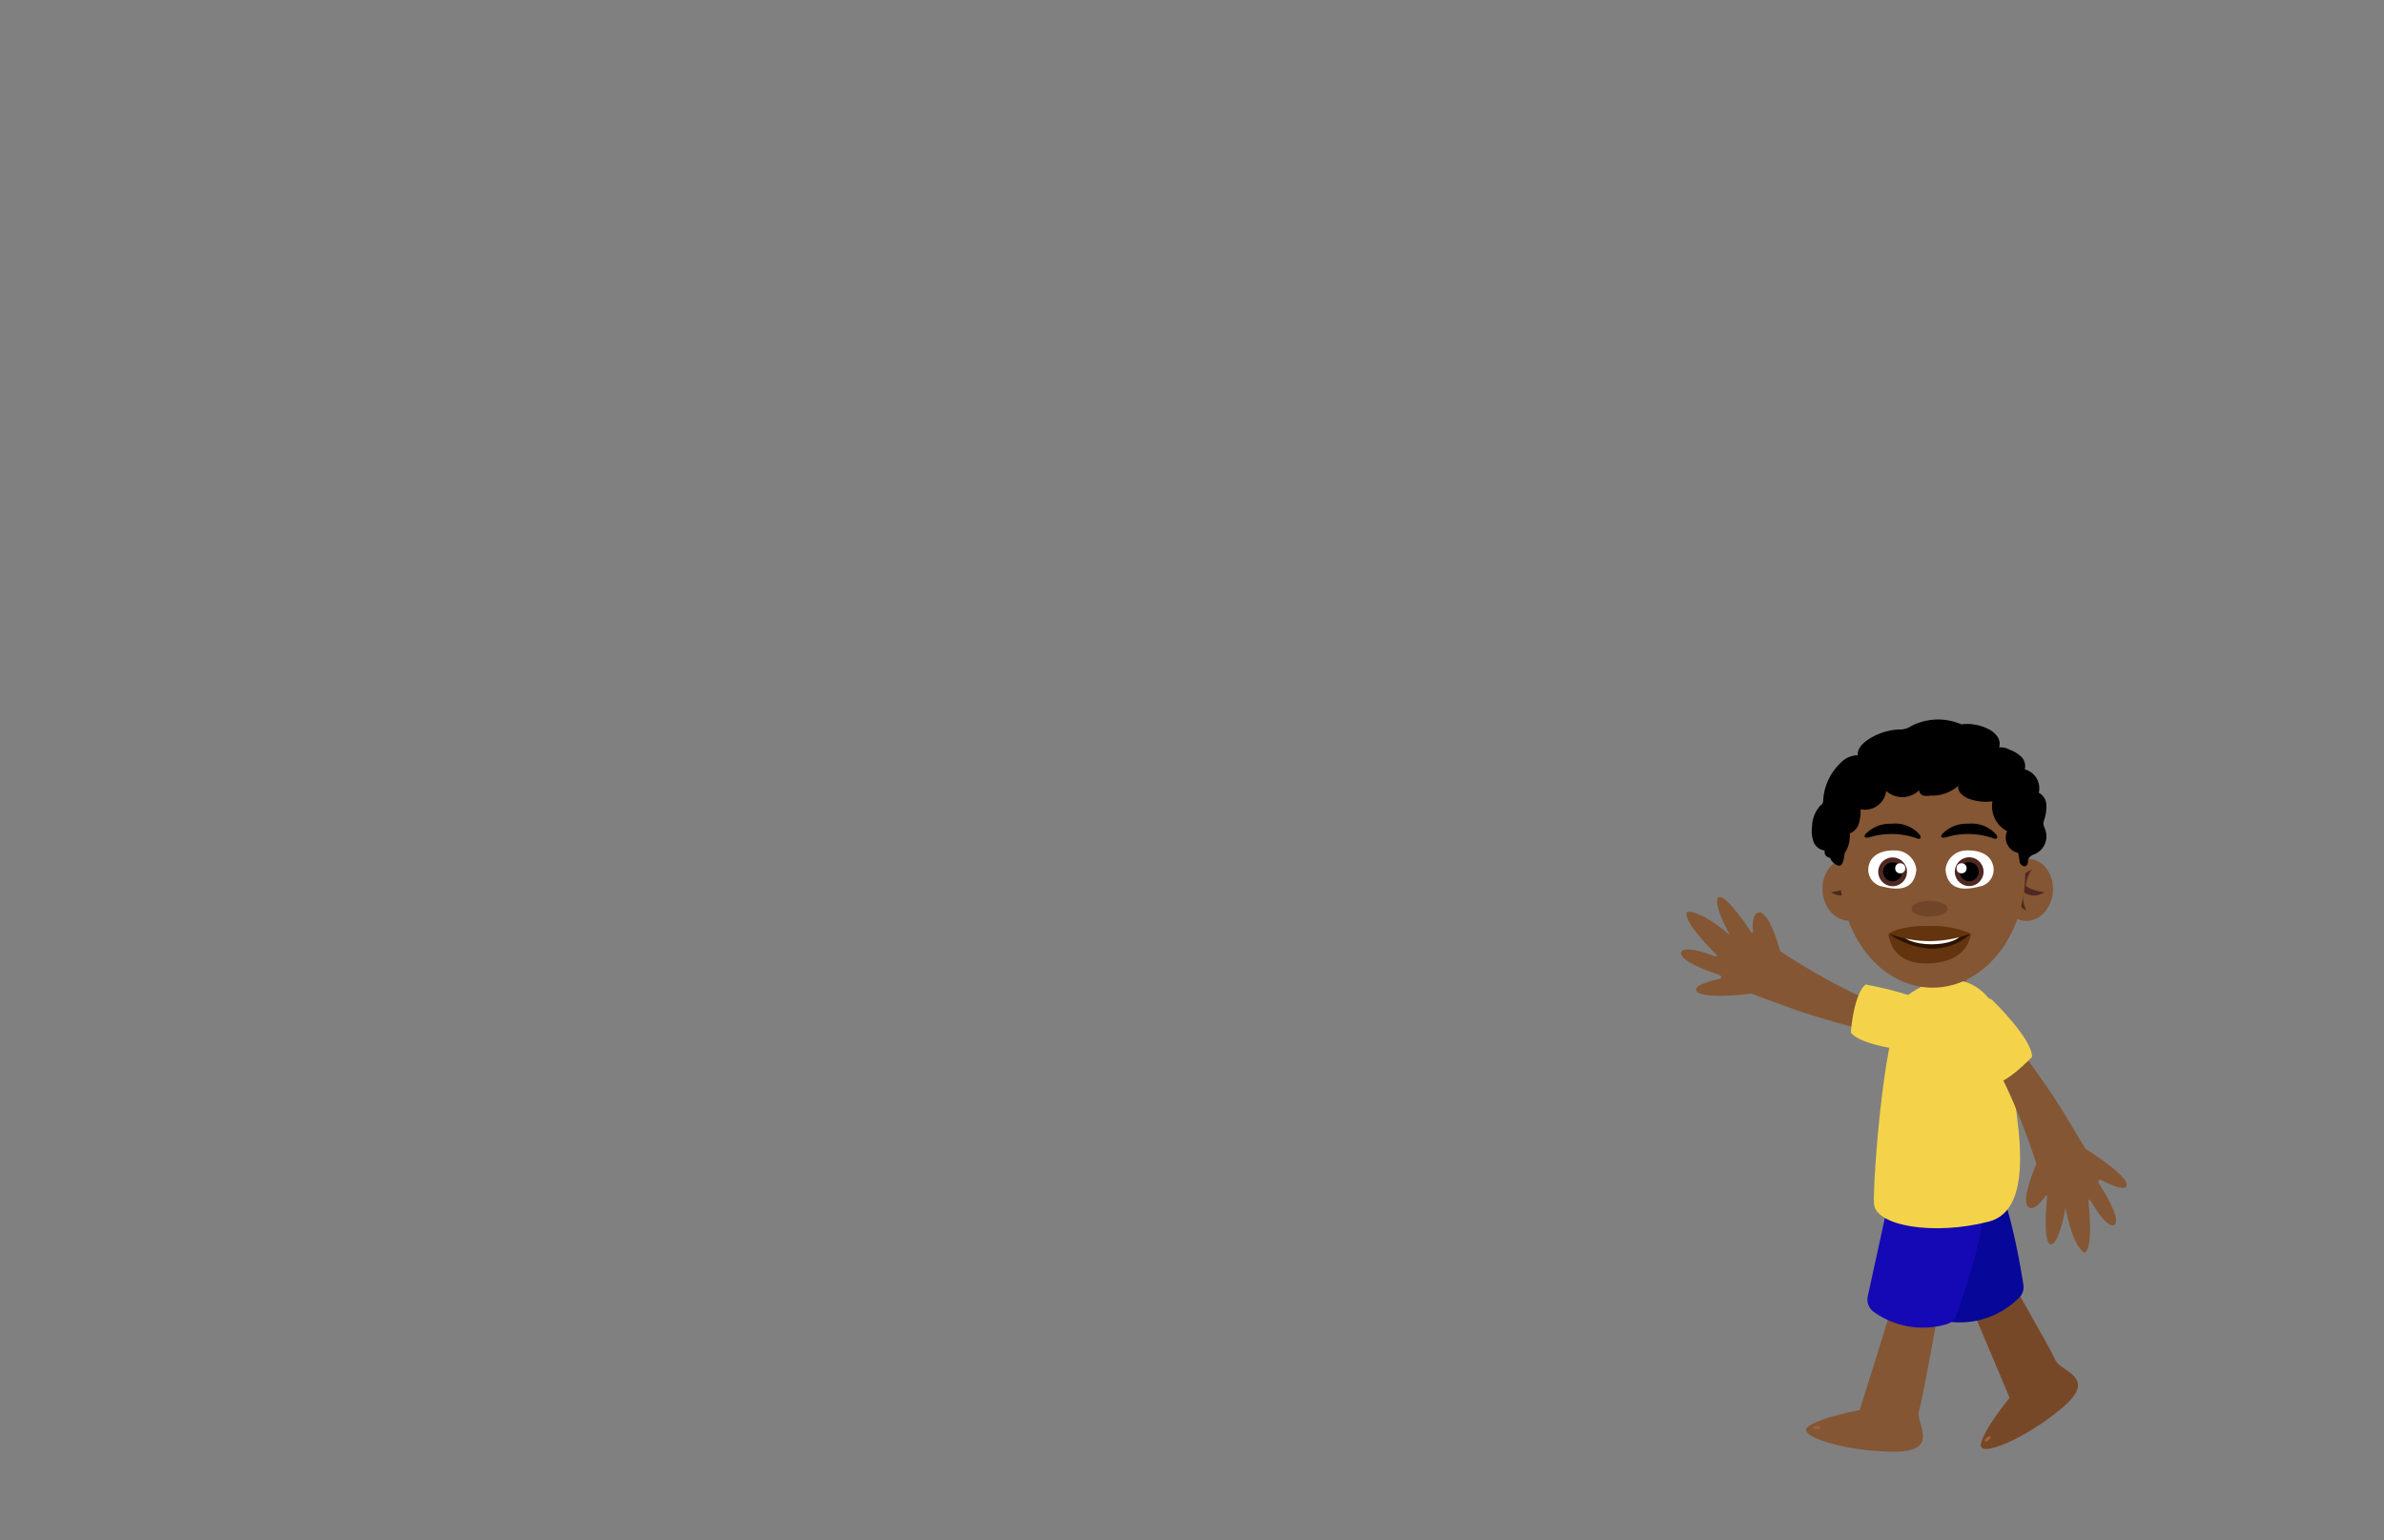 <svg xmlns="http://www.w3.org/2000/svg" xmlns:xlink="http://www.w3.org/1999/xlink" viewBox="0 0 260 168"><rect x="0" y="0" width="260" height="168" fill="#808080" stroke="none"/><defs><style>.cls-1{fill:#fff;}.cls-2{fill:#2d1200;}.cls-3{fill:#845633;}.cls-4{fill:#f4d34a;}.cls-5{fill:#774828;}.cls-6{fill:#9e633b;}.cls-7{fill:#070799;}.cls-8{fill:#1509b5;}.cls-9{fill:#4f2821;}.cls-10{clip-path:url(#clip-path);}.cls-11{clip-path:url(#clip-path-2);}.cls-12{fill:#704528;}.cls-13{clip-path:url(#clip-path-3);}.cls-14{fill:#64340f;}</style><clipPath id="clip-path"><path class="cls-1" d="M212.18,94.85a2.31,2.31,0,0,1,2.11-2.09c1.92-.12,2.76.7,3,1.39a1.87,1.87,0,0,1-1.45,2.55C214,97.17,212.39,97,212.18,94.85Z"/></clipPath><clipPath id="clip-path-2"><path class="cls-1" d="M209,94.85a2.33,2.33,0,0,0-2.11-2.09c-1.92-.12-2.77.7-3,1.39a1.87,1.87,0,0,0,1.46,2.55C207.19,97.17,208.78,97,209,94.85Z"/></clipPath><clipPath id="clip-path-3"><path class="cls-2" d="M207,102c-.14-.12-.92-.27-1-.1a.64.64,0,0,0,.14.51,2.78,2.78,0,0,0,1.05.93,4.74,4.74,0,0,0,2.31.42,23.43,23.43,0,0,1,2.37,0,2.21,2.21,0,0,0,.77,0,1.43,1.43,0,0,0,.34-.14,7,7,0,0,0,1.83-1.36s.07-.21.09-.27-.19-.16-.37-.19a31.67,31.67,0,0,0-7.72-.26"/></clipPath></defs><g id="_1" data-name="1"><path d="M220.84,93.32a2.12,2.12,0,0,0,2.19-2.9,2.35,2.35,0,0,1-.17-.51,1.36,1.36,0,0,1,.08-.49,4.52,4.52,0,0,0,.24-1.62,1.58,1.58,0,0,0-.83-1.34,2.13,2.13,0,0,0-1.53-2.55,1.42,1.42,0,0,0-.38-1.37,3.5,3.5,0,0,0-1.27-.77,1.89,1.89,0,0,0-1.91,0,1.29,1.29,0,0,0-.29,1.4,3.3,3.3,0,0,0,.87,1.23A17.25,17.25,0,0,0,219.59,86a1.12,1.12,0,0,1,.42.47,1.59,1.59,0,0,1-.12.95,1.87,1.87,0,0,0,.76,2c.11.08.25.16.29.29s-.09.38-.21.55a2,2,0,0,0,.37,2.63"/><rect class="cls-3" x="209.98" y="102.92" width="4.42" height="6.63"/><path class="cls-3" d="M210.79,113.85A97,97,0,0,1,196,110.2l-5-1.83s-5.51.69-6-.32c0,0-.6-.62,2.64-1.31,0,0,.26-.28-.21-.44s-4.31-1.41-4.09-2.43c0,0,.13-.94,3.72.44,0,0,.32.07.07-.25,0,0-3.66-3.58-3.15-4.59,0,0,1.2-.44,4.69,2.53,0,0-2-3.63-1.24-4.13s3.63,3.9,3.63,3.9.11,0,.12-.24c0,0-.21-2,.67-2,0,0,1-.41,2.3,4.22,0,0,9.29,6.24,14.67,6.83,0,0,2.12.52,2.57,1.59C211.37,112.15,212,113.47,210.79,113.85Z"/><path class="cls-4" d="M210.16,114.38a2.65,2.65,0,0,0,1.3-4c-1.21-1.84-8-3-8-3-1.32,1.09-1.61,5.23-1.61,5.23,1.23,1.61,7.31,2.1,7.31,2.1Z"/><path class="cls-5" d="M214.17,140.74c.28.45,5,11.71,5,11.71s-2.84,3.44-3.14,5.05,5-.65,8.93-4-.28-3.9-.79-5.14-6.28-11.21-6.28-11.21L214,140.42"/><ellipse class="cls-6" cx="216.78" cy="156.92" rx="0.41" ry="0.16" transform="translate(-50.1 176.72) rotate(-40.14)"/><path class="cls-7" d="M208.06,132.3,211.23,143a1.63,1.63,0,0,0,1.38,1.16,9.15,9.15,0,0,0,7.61-2.64,1.61,1.61,0,0,0,.45-1.4c-.39-2.52-1.74-10.39-3.94-13.5s-6.81,2.25-8.38,4.22A1.68,1.68,0,0,0,208.06,132.3Z"/><path class="cls-3" d="M206.57,141.62c-.08.53-3.75,12.17-3.75,12.17s-4.38.8-5.66,1.83,4.23,2.71,9.41,2.71,2.3-3.16,2.71-4.43,2.43-12.62,2.43-12.62h-5.06"/><ellipse class="cls-6" cx="198.13" cy="155.68" rx="0.41" ry="0.16"/><path class="cls-8" d="M206.07,130.52l-2.37,10.86a1.65,1.65,0,0,0,.64,1.69,9.2,9.2,0,0,0,7.94,1.36,1.61,1.61,0,0,0,1.07-1c.88-2.4,3.49-9.94,3.07-13.72s-7-1.32-9.38-.35A1.67,1.67,0,0,0,206.07,130.52Z"/><path class="cls-4" d="M208.09,108.52c-2.55,1.86-3.83,20.2-3.72,22.71s6.59,3.55,12.54,2,2.44-14.18,1.7-20S213.08,104.88,208.09,108.52Z"/><path class="cls-3" d="M215.46,108.61a98.31,98.31,0,0,1,9.24,12.13l2.74,4.56s4.72,2.91,4.49,4c0,0,.08.86-2.88-.64,0,0-.38.06-.11.48s2.47,3.8,1.66,4.46c0,0-.69.64-2.62-2.68,0,0-.21-.25-.21.15,0,0,.6,5.08-.43,5.56,0,0-1.21-.42-2.07-4.92,0,0-.7,4.09-1.62,4s-.38-5.31-.38-5.31-.07-.09-.24.11c0,0-1.09,1.68-1.79,1.15,0,0-1-.28.85-4.73,0,0-3.32-10.68-7.14-14.52,0,0-1.32-1.74-1-2.84C214,109.58,214.26,108.13,215.46,108.61Z"/><path class="cls-4" d="M216.28,108.6c-3.18-.91-3.54,2.33-3.54,2.33-.21,2.2,4.34,7.39,4.34,7.39,1.71,0,4.54-3.06,4.54-3.06,0-2-4.37-6.22-4.37-6.22Z"/><ellipse class="cls-3" cx="221.07" cy="97.04" rx="3.39" ry="2.82" transform="translate(108.07 310.4) rotate(-85.79)"/><path class="cls-9" d="M221.61,94.83A2.53,2.53,0,0,0,220,97.1c-.2,1.87,1,2.19,1,2.19a3.24,3.24,0,0,1-.32-2,1.9,1.9,0,0,0,2.27,0,4.59,4.59,0,0,1-2-.63A3.15,3.15,0,0,1,221.61,94.83Z"/><ellipse class="cls-3" cx="201.58" cy="97.04" rx="2.82" ry="3.39" transform="translate(-6.58 15.05) rotate(-4.21)"/><path class="cls-9" d="M201,94.83a2.51,2.51,0,0,1,1.63,2.27c.21,1.87-1,2.19-1,2.19a3.22,3.22,0,0,0,.33-2,1.9,1.9,0,0,1-2.27,0,4.53,4.53,0,0,0,2-.63A3.08,3.08,0,0,0,201,94.83Z"/><ellipse class="cls-3" cx="210.77" cy="95.14" rx="10.11" ry="12.58"/><path class="cls-1" d="M212.18,94.85a2.31,2.31,0,0,1,2.11-2.09c1.92-.12,2.76.7,3,1.39a1.87,1.87,0,0,1-1.45,2.55C214,97.17,212.39,97,212.18,94.85Z"/><g class="cls-10"><circle class="cls-9" cx="214.76" cy="95.07" r="1.57" transform="translate(94.86 297.02) rotate(-83.18)"/><circle cx="214.76" cy="95.07" r="1.04" transform="translate(94.86 297.02) rotate(-83.18)"/><circle class="cls-1" cx="213.93" cy="94.7" r="0.55"/></g><path class="cls-1" d="M209,94.85a2.33,2.33,0,0,0-2.11-2.09c-1.92-.12-2.77.7-3,1.39a1.87,1.87,0,0,0,1.46,2.55C207.19,97.17,208.78,97,209,94.85Z"/><g class="cls-11"><circle class="cls-9" cx="206.41" cy="95.07" r="1.57" transform="translate(-9.83 25.2) rotate(-6.82)"/><circle cx="206.41" cy="95.07" r="1.04" transform="translate(-9.83 25.2) rotate(-6.82)"/><circle class="cls-1" cx="207.24" cy="94.7" r="0.55"/></g><path d="M217.75,91.07a3.58,3.58,0,0,0-3.11-1.23,3.69,3.69,0,0,0-2.8,1.1s-.45.5.3.41a8.23,8.23,0,0,1,5.36.12S218,91.59,217.75,91.07Z"/><path d="M209.39,91.07a3.55,3.55,0,0,0-3.1-1.23,3.73,3.73,0,0,0-2.81,1.1s-.45.5.31.41a8.22,8.22,0,0,1,5.36.12S209.67,91.59,209.39,91.07Z"/><ellipse class="cls-12" cx="210.44" cy="99.11" rx="1.96" ry="0.86"/><path d="M200,93.45c.31.35.89,0,1.15-.36a3.35,3.35,0,0,0,.58-2.19,1.66,1.66,0,0,0,1-1.09,5.07,5.07,0,0,0,.19-1.55,2.33,2.33,0,0,0,2.79-2,2.62,2.62,0,0,0,3.59-.07.66.66,0,0,0,.47.58,2,2,0,0,0,.8,0,4.27,4.27,0,0,0,3-1.07c-.12.67.57,1.21,1.22,1.44a5.35,5.35,0,0,0,2.51.25,3.05,3.05,0,0,0,1.6,3.26,1.7,1.7,0,0,0,1.19,2.37,6.22,6.22,0,0,1,.17,1c.1.32.49.6.74.38s.12-.49.22-.73a1.12,1.12,0,0,1,.31-.34,3.69,3.69,0,0,0,.41-4.82,2.76,2.76,0,0,0-1-3.35,1.25,1.25,0,0,1-.36-.28,1.35,1.35,0,0,1-.13-.85A2.49,2.49,0,0,0,218,81.6a1.38,1.38,0,0,0-.19-1.3,2.68,2.68,0,0,0-1.07-.84A5.08,5.08,0,0,0,213.9,79a6.35,6.35,0,0,0-5.45.18,2.21,2.21,0,0,1-1.35.38,6.64,6.64,0,0,0-3.49,1.19c-.54.38-1.08,1-1,1.62a2.62,2.62,0,0,0-1.89.85,6.15,6.15,0,0,0-1.88,4,.82.82,0,0,1-.08.41.91.91,0,0,1-.24.24,3.43,3.43,0,0,0-.89,2.25,3.49,3.49,0,0,0,.14,1.64,1.49,1.49,0,0,0,1.24,1,.63.63,0,0,0,.85.74"/><path d="M199.57,92.46a1.51,1.51,0,0,0,.75,1.89.49.49,0,0,0,.37.05.51.51,0,0,0,.25-.27,3.11,3.11,0,0,0,.17-1.74,1.74,1.74,0,0,0-.2-.67.61.61,0,0,0-.59-.3c-.31,0-.47.38-.59.67,0,.12-.06.3.06.33"/><path class="cls-2" d="M207,102c-.14-.12-.92-.27-1-.1a.64.64,0,0,0,.14.51,2.78,2.78,0,0,0,1.05.93,4.74,4.74,0,0,0,2.31.42,23.43,23.43,0,0,1,2.37,0,2.21,2.21,0,0,0,.77,0,1.43,1.43,0,0,0,.34-.14,7,7,0,0,0,1.83-1.36s.07-.21.09-.27-.19-.16-.37-.19a31.67,31.67,0,0,0-7.72-.26"/><g class="cls-13"><ellipse class="cls-1" cx="210.66" cy="101.69" rx="3.29" ry="1.3"/></g><path class="cls-14" d="M206,101.82a12.29,12.29,0,0,0,4.43.82,13,13,0,0,0,4.51-.82,10.61,10.61,0,0,0-4.47-.82C207.28,100.89,206,101.82,206,101.82Z"/><path class="cls-14" d="M206,101.82s0,3.44,4.42,3.25,4.52-3.25,4.52-3.25a6.18,6.18,0,0,1-4.52,1.63A8.61,8.61,0,0,1,206,101.82Z"/></g></svg>